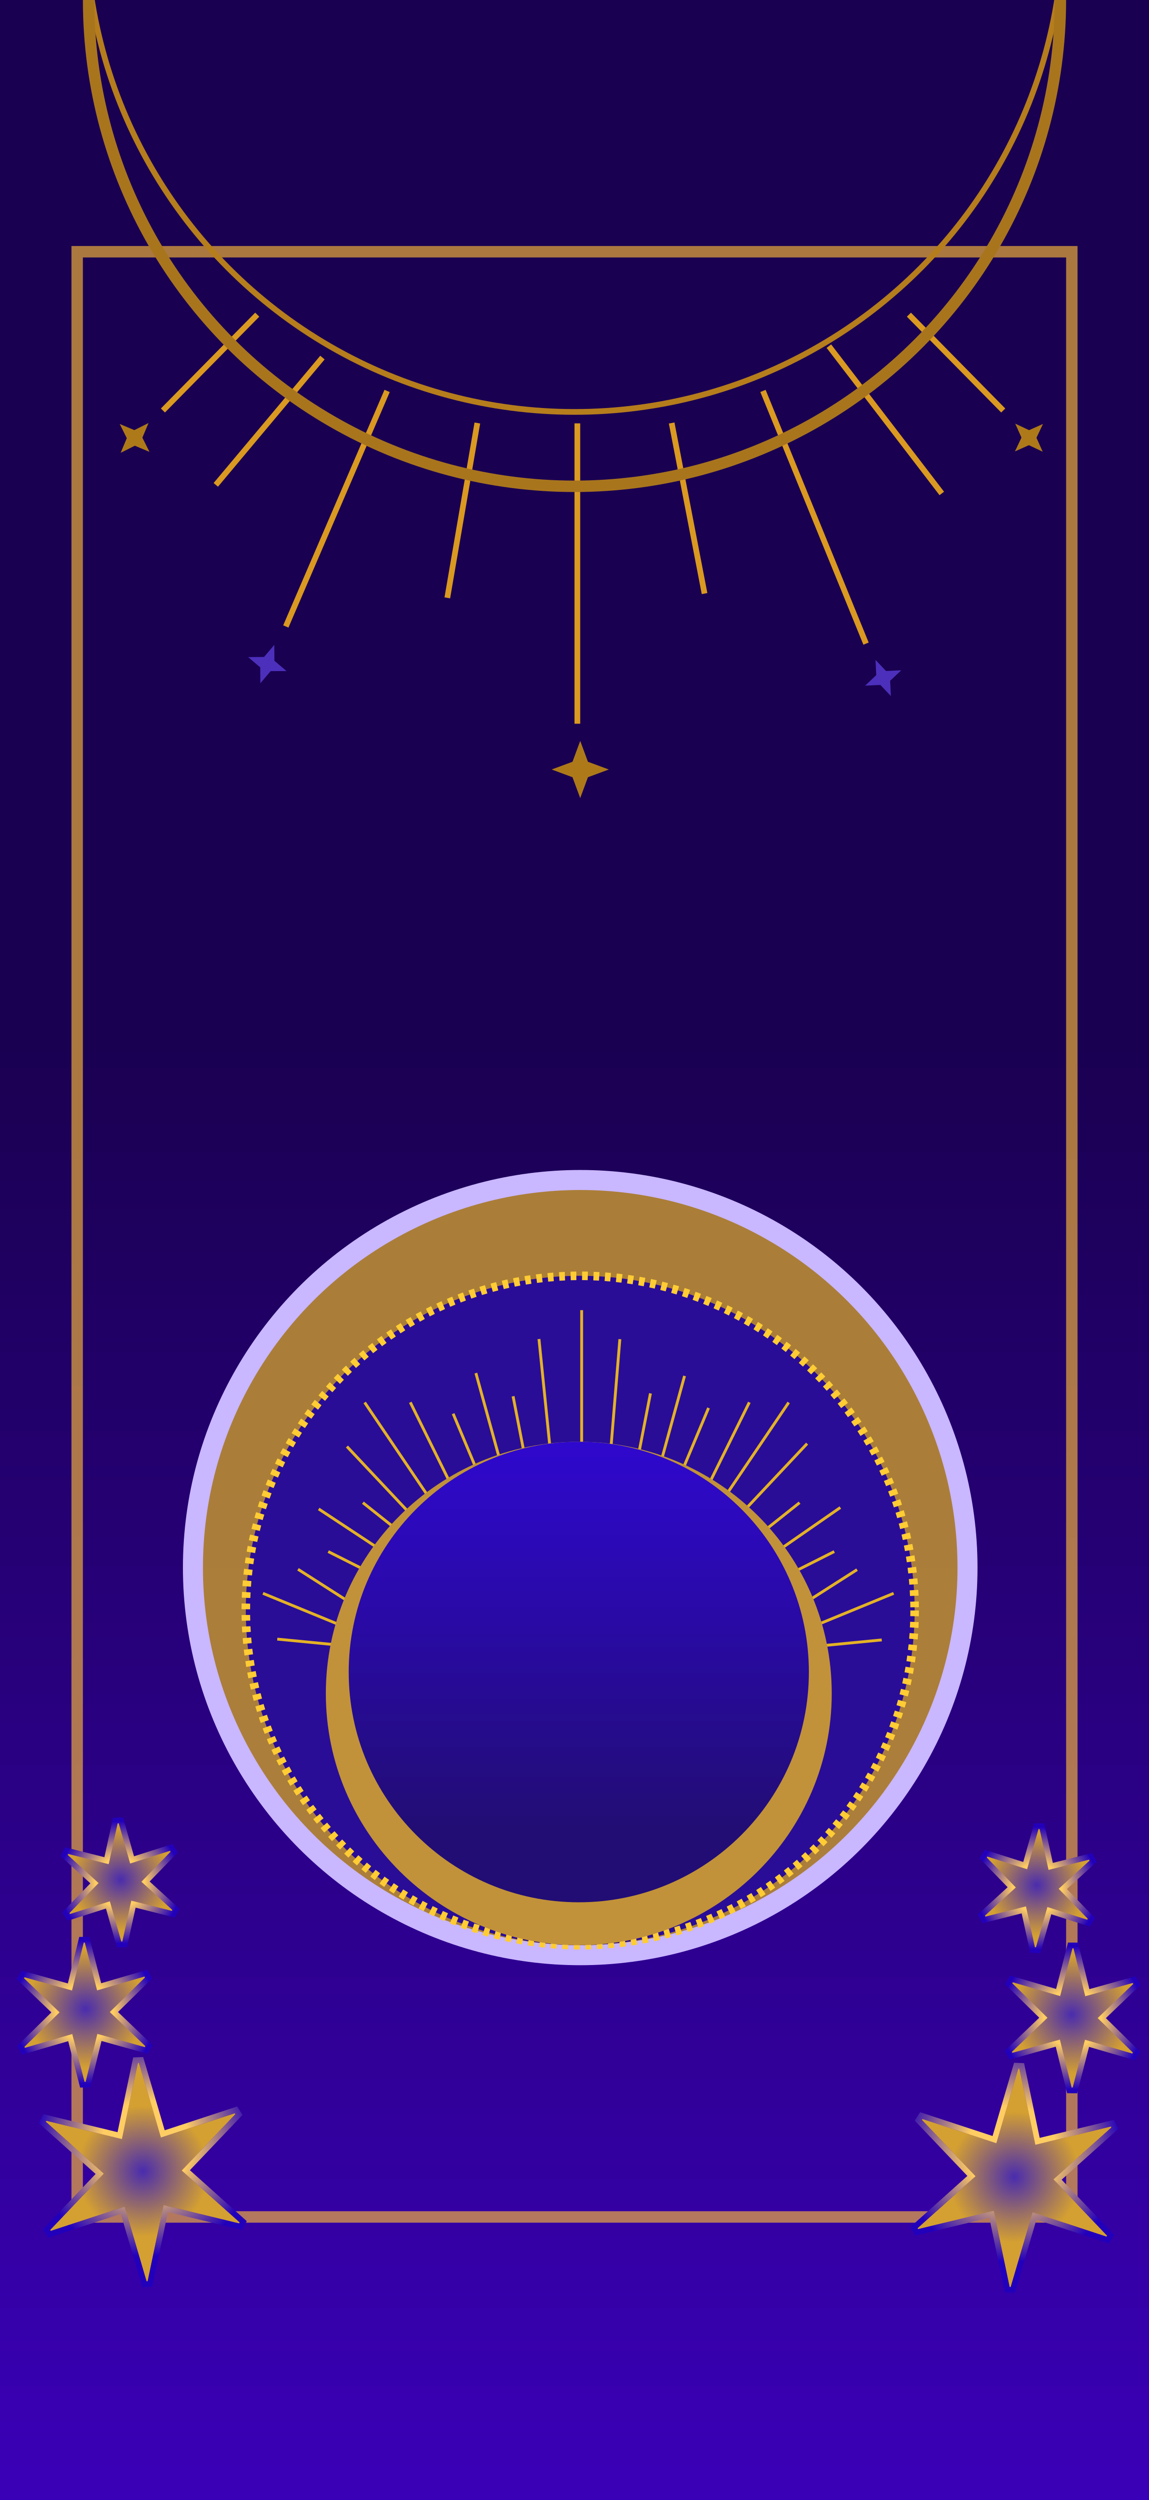 <svg width="402" height="874" viewBox="0 0 402 874" fill="none" xmlns="http://www.w3.org/2000/svg">
<g clip-path="url(#clip0_66_4)">
<g clip-path="url(#clip1_66_4)">
<rect width="402" height="874" fill="url(#paint0_linear_66_4)"/>
<rect x="27" y="88" width="348" height="687" stroke="#FFBF36" stroke-opacity="0.63" stroke-width="4"/>
<circle cx="203" cy="548" r="135.5" fill="#B58836" fill-opacity="0.93" stroke="#C9B7FF" stroke-width="7"/>
<circle cx="203" cy="563" r="117" fill="#290D97" stroke="#FFCC34" stroke-width="3" stroke-miterlimit="3.864" stroke-dasharray="2 2"/>
<line x1="203.5" y1="458" x2="203.5" y2="516" stroke="#E4B226"/>
<path d="M166.5 480L178.295 522.792" stroke="#E4B226"/>
<path d="M239.5 481L227.518 524.72" stroke="#E4B226"/>
<line x1="188.568" y1="468.097" x2="194.427" y2="525.801" stroke="#E4B226"/>
<line x1="216.871" y1="468.139" x2="212.125" y2="525.944" stroke="#E4B226"/>
<line x1="262.167" y1="490.222" x2="236.448" y2="542.208" stroke="#E4B226"/>
<line y1="-0.5" x2="58" y2="-0.5" transform="matrix(0.443 0.896 0.896 -0.443 144 490)" stroke="#E4B226"/>
<line y1="-0.5" x2="58" y2="-0.5" transform="matrix(0.387 0.922 0.922 -0.387 159 494)" stroke="#E4B226"/>
<line x1="247.896" y1="492.193" x2="225.461" y2="545.679" stroke="#E4B226"/>
<line y1="-0.5" x2="58" y2="-0.5" transform="matrix(0.191 0.982 0.982 -0.191 180 488)" stroke="#E4B226"/>
<line x1="227.57" y1="487.096" x2="216.491" y2="544.027" stroke="#E4B226"/>
<path d="M294 527L255.242 553.864" stroke="#E4B226"/>
<line x1="291.873" y1="542.398" x2="240.053" y2="568.45" stroke="#E4B226"/>
<line x1="279.743" y1="525.31" x2="234.311" y2="561.364" stroke="#E4B226"/>
<path d="M111.5 527.5L151.466 553.864" stroke="#E4B226"/>
<line y1="-0.5" x2="58" y2="-0.5" transform="matrix(0.893 0.449 0.449 -0.893 115.06 541.951)" stroke="#E4B226"/>
<line y1="-0.5" x2="58" y2="-0.5" transform="matrix(0.783 0.622 0.622 -0.783 127.276 524.918)" stroke="#E4B226"/>
<line x1="242.636" y1="546.9" x2="282.38" y2="504.657" stroke="#E4B226"/>
<line x1="250.965" y1="579.929" x2="299.851" y2="548.719" stroke="#E4B226"/>
<line y1="-0.5" x2="58" y2="-0.5" transform="matrix(-0.843 -0.538 -0.538 0.843 152.887 580.211)" stroke="#E4B226"/>
<path d="M250.77 578.873L308.5 573.281" stroke="#E4B226"/>
<path d="M154.73 578.592L97 573" stroke="#E4B226"/>
<line y1="-0.5" x2="58" y2="-0.5" transform="matrix(-0.685 -0.728 -0.728 0.685 160.744 548.243)" stroke="#E4B226"/>
<path d="M92 557L145.655 579.026" stroke="#E4B226"/>
<path d="M312.655 557L259 579.026" stroke="#E4B226"/>
<line x1="275.939" y1="490.28" x2="243.414" y2="538.302" stroke="#E4B226"/>
<line y1="-0.5" x2="58" y2="-0.5" transform="matrix(0.561 0.828 0.828 -0.561 128 490)" stroke="#E4B226"/>
<path d="M291 592C291 640.601 251.377 680 202.5 680C153.623 680 114 640.601 114 592C114 543.399 153.623 504 202.5 504C251.377 504 291 543.399 291 592Z" fill="#C19239"/>
<path d="M283 584.5C283 628.959 246.959 665 202.5 665C158.041 665 122 628.959 122 584.5C122 540.041 158.041 504 202.5 504C246.959 504 283 540.041 283 584.5Z" fill="url(#paint1_linear_66_4)"/>
<line x1="202" y1="148" x2="202" y2="253" stroke="#DA9920" stroke-width="2"/>
<path d="M266.942 136.663L303 225" stroke="#DA9920" stroke-width="2"/>
<path d="M135.438 136.663L100 219" stroke="#DA9920" stroke-width="2"/>
<path d="M234.992 147.871L246.5 207.5" stroke="#DA9920" stroke-width="2"/>
<path d="M290 121L329.5 172.5" stroke="#DA9920" stroke-width="2"/>
<path d="M318 110L351 143.5" stroke="#DA9920" stroke-width="2"/>
<path d="M90 110L57 143.5" stroke="#DA9920" stroke-width="2"/>
<path d="M112.811 125L75.5 169.5" stroke="#DA9920" stroke-width="2"/>
<path d="M167.008 147.871L156.5 209" stroke="#DA9920" stroke-width="2"/>
<path d="M203 259L205.701 266.299L213 269L205.701 271.701L203 279L200.299 271.701L193 269L200.299 266.299L203 259Z" fill="#AE7A19"/>
<path d="M306.319 230.684L309.984 234.571L315.322 234.319L311.434 237.984L311.686 243.322L308.021 239.434L302.684 239.686L306.571 236.021L306.319 230.684Z" fill="#4C30BC"/>
<path d="M355.201 148.096L360.031 150.38L364.909 148.201L362.625 153.031L364.805 157.909L359.974 155.625L355.096 157.805L357.38 152.974L355.201 148.096Z" fill="#AE7A19"/>
<path d="M95.969 225.437L96.002 230.992L100.24 234.583L94.685 234.616L91.094 238.855L91.061 233.3L86.823 229.709L92.378 229.676L95.969 225.437Z" fill="#4C30BC"/>
<path d="M51.967 147.878L49.814 152.999L52.3 157.967L47.179 155.814L42.211 158.299L44.364 153.179L41.878 148.211L46.999 150.364L51.967 147.878Z" fill="#AE7A19"/>
<circle cx="201" cy="-27" r="171" stroke="#B57D1C" stroke-width="2"/>
<circle cx="201" r="170" stroke="#A8751D" stroke-width="4"/>
</g>
</g>
<path d="M343.965 649.475L353.97 659.779L343.354 669.455L344.272 671.164L358.199 667.652L361.27 681.683L363.209 681.743L367.131 667.924L380.818 672.282L381.839 670.633L371.833 660.326L382.449 650.652L381.532 648.943L367.605 652.454L364.533 638.423L362.594 638.365L358.672 652.181L344.986 647.826L343.965 649.475Z" fill="url(#paint2_radial_66_4)" stroke="url(#paint3_radial_66_4)" stroke-width="2"/>
<path d="M322.016 740.516L341.322 760.775L320.464 779.433L347.662 772.843L353.391 800.236L361.283 773.386L387.87 782.121L368.564 761.862L389.422 743.204L362.224 749.794L356.495 722.401L348.603 749.251L322.016 740.516Z" fill="url(#paint4_radial_66_4)"/>
<path d="M322.016 740.516L341.322 760.775L320.464 779.433L347.662 772.843L353.391 800.236L361.283 773.386L387.87 782.121L368.564 761.862L389.422 743.204L362.224 749.794L356.495 722.401L348.603 749.251L322.016 740.516Z" fill="url(#paint5_radial_66_4)"/>
<path d="M321.292 741.206L339.886 760.717L319.797 778.687L320.699 780.405L346.894 774.057L352.412 800.441L354.35 800.517L361.951 774.657L387.558 783.072L388.594 781.431L369.999 761.918L390.089 743.95L389.187 742.232L362.991 748.578L357.474 722.196L355.536 722.12L347.934 747.978L322.328 739.566L321.292 741.206Z" stroke="url(#paint6_radial_66_4)" stroke-width="2"/>
<path d="M352.906 693.467L365.041 705.363L352.766 717.118L353.727 718.804L370.098 714.242L374.14 730.749L376.081 730.761L380.315 714.302L396.632 719.055L397.612 717.38L385.476 705.483L397.751 693.729L396.79 692.043L380.42 696.603L376.377 680.097L374.436 680.086L370.202 696.545L353.886 691.792L352.906 693.467Z" fill="url(#paint7_radial_66_4)" stroke="url(#paint8_radial_66_4)" stroke-width="2"/>
<path d="M51.98 691.467L39.845 703.363L52.119 715.118L51.158 716.804L34.788 712.242L30.745 728.749L28.805 728.761L24.57 712.302L8.253 717.055L7.273 715.38L19.41 703.483L7.135 691.729L8.095 690.043L24.466 694.603L28.508 678.097L30.449 678.086L34.684 694.545L51 689.792L51.98 691.467Z" fill="url(#paint9_radial_66_4)" stroke="url(#paint10_radial_66_4)" stroke-width="2"/>
<path d="M60.92 647.475L50.916 657.779L61.532 667.455L60.614 669.164L46.686 665.652L43.615 679.683L41.677 679.743L37.755 665.924L24.068 670.282L23.047 668.633L33.052 658.326L22.436 648.652L23.354 646.943L37.281 650.454L40.352 636.423L42.291 636.365L46.213 650.181L59.9 645.826L60.92 647.475Z" fill="url(#paint11_radial_66_4)" stroke="url(#paint12_radial_66_4)" stroke-width="2"/>
<path d="M82.87 738.516L63.564 758.775L84.422 777.433L57.224 770.843L51.495 798.236L43.603 771.386L17.016 780.121L36.322 759.862L15.464 741.204L42.662 747.794L48.391 720.401L56.283 747.251L82.87 738.516Z" fill="url(#paint13_radial_66_4)"/>
<path d="M82.87 738.516L63.564 758.775L84.422 777.433L57.224 770.843L51.495 798.236L43.603 771.386L17.016 780.121L36.322 759.862L15.464 741.204L42.662 747.794L48.391 720.401L56.283 747.251L82.87 738.516Z" fill="url(#paint14_radial_66_4)"/>
<path d="M83.594 739.206L65 758.717L85.088 776.687L84.187 778.405L57.992 772.057L52.474 798.441L50.535 798.517L42.935 772.657L17.328 781.072L16.292 779.431L34.887 759.918L14.797 741.95L15.699 740.232L41.895 746.578L47.411 720.196L49.35 720.12L56.952 745.978L82.557 737.566L83.594 739.206Z" stroke="url(#paint15_radial_66_4)" stroke-width="2"/>
<defs>
<linearGradient id="paint0_linear_66_4" x1="201" y1="0" x2="201" y2="874" gradientUnits="userSpaceOnUse">
<stop offset="0.418" stop-color="#1A0051"/>
<stop offset="1" stop-color="#3A00B7"/>
</linearGradient>
<linearGradient id="paint1_linear_66_4" x1="202.5" y1="504" x2="202.5" y2="665" gradientUnits="userSpaceOnUse">
<stop stop-color="#2F08CE"/>
<stop offset="0.846" stop-color="#220D74"/>
</linearGradient>
<radialGradient id="paint2_radial_66_4" cx="0" cy="0" r="1" gradientUnits="userSpaceOnUse" gradientTransform="translate(362.69 659.028) rotate(90) scale(20.767 20.767)">
<stop stop-color="#4A2CAE"/>
<stop offset="0.851" stop-color="#D4A031"/>
</radialGradient>
<radialGradient id="paint3_radial_66_4" cx="0" cy="0" r="1" gradientUnits="userSpaceOnUse" gradientTransform="translate(362.902 660.053) rotate(121.752) scale(21.426 21.426)">
<stop offset="0.4" stop-color="#FFCD62"/>
<stop offset="1" stop-color="#2200BB"/>
</radialGradient>
<radialGradient id="paint4_radial_66_4" cx="0" cy="0" r="1" gradientUnits="userSpaceOnUse" gradientTransform="translate(353.472 749.984) rotate(90.532) scale(37.75)">
<stop stop-color="#4A2CAE"/>
<stop offset="0.851" stop-color="#D4A031"/>
</radialGradient>
<radialGradient id="paint5_radial_66_4" cx="0" cy="0" r="1" gradientUnits="userSpaceOnUse" gradientTransform="translate(354.886 761) rotate(93.775) scale(26.791 26.791)">
<stop stop-color="#4A2CAE"/>
<stop offset="0.851" stop-color="#D4A031"/>
</radialGradient>
<radialGradient id="paint6_radial_66_4" cx="0" cy="0" r="1" gradientUnits="userSpaceOnUse" gradientTransform="translate(353.84 751.853) rotate(122.284) scale(38.948)">
<stop offset="0.4" stop-color="#FFCD62"/>
<stop offset="1" stop-color="#2200BB"/>
</radialGradient>
<radialGradient id="paint7_radial_66_4" cx="0" cy="0" r="1" gradientUnits="userSpaceOnUse" gradientTransform="translate(374.981 704.229) rotate(88.583) scale(24.317)">
<stop stop-color="#4A2CAE"/>
<stop offset="0.851" stop-color="#D4A031"/>
</radialGradient>
<radialGradient id="paint8_radial_66_4" cx="0" cy="0" r="1" gradientUnits="userSpaceOnUse" gradientTransform="translate(375.259 705.423) rotate(120.335) scale(25.088 25.088)">
<stop offset="0.4" stop-color="#FFCD62"/>
<stop offset="1" stop-color="#2200BB"/>
</radialGradient>
<radialGradient id="paint9_radial_66_4" cx="0" cy="0" r="1" gradientUnits="userSpaceOnUse" gradientTransform="translate(29.904 702.229) rotate(91.417) scale(24.317)">
<stop stop-color="#4A2CAE"/>
<stop offset="0.851" stop-color="#D4A031"/>
</radialGradient>
<radialGradient id="paint10_radial_66_4" cx="0" cy="0" r="1" gradientUnits="userSpaceOnUse" gradientTransform="translate(29.627 703.423) rotate(59.665) scale(25.088 25.088)">
<stop offset="0.4" stop-color="#FFCD62"/>
<stop offset="1" stop-color="#2200BB"/>
</radialGradient>
<radialGradient id="paint11_radial_66_4" cx="0" cy="0" r="1" gradientUnits="userSpaceOnUse" gradientTransform="translate(42.196 657.028) rotate(90) scale(20.767 20.767)">
<stop stop-color="#4A2CAE"/>
<stop offset="0.851" stop-color="#D4A031"/>
</radialGradient>
<radialGradient id="paint12_radial_66_4" cx="0" cy="0" r="1" gradientUnits="userSpaceOnUse" gradientTransform="translate(41.984 658.053) rotate(58.248) scale(21.426 21.426)">
<stop offset="0.4" stop-color="#FFCD62"/>
<stop offset="1" stop-color="#2200BB"/>
</radialGradient>
<radialGradient id="paint13_radial_66_4" cx="0" cy="0" r="1" gradientUnits="userSpaceOnUse" gradientTransform="translate(51.413 747.984) rotate(89.468) scale(37.75)">
<stop stop-color="#4A2CAE"/>
<stop offset="0.851" stop-color="#D4A031"/>
</radialGradient>
<radialGradient id="paint14_radial_66_4" cx="0" cy="0" r="1" gradientUnits="userSpaceOnUse" gradientTransform="translate(50 759) rotate(86.225) scale(26.791 26.791)">
<stop stop-color="#4A2CAE"/>
<stop offset="0.851" stop-color="#D4A031"/>
</radialGradient>
<radialGradient id="paint15_radial_66_4" cx="0" cy="0" r="1" gradientUnits="userSpaceOnUse" gradientTransform="translate(51.045 749.853) rotate(57.716) scale(38.948)">
<stop offset="0.4" stop-color="#FFCD62"/>
<stop offset="1" stop-color="#2200BB"/>
</radialGradient>
<clipPath id="clip0_66_4">
<rect width="402" height="874" fill="white"/>
</clipPath>
<clipPath id="clip1_66_4">
<rect width="402" height="874" fill="white"/>
</clipPath>
</defs>
</svg>
